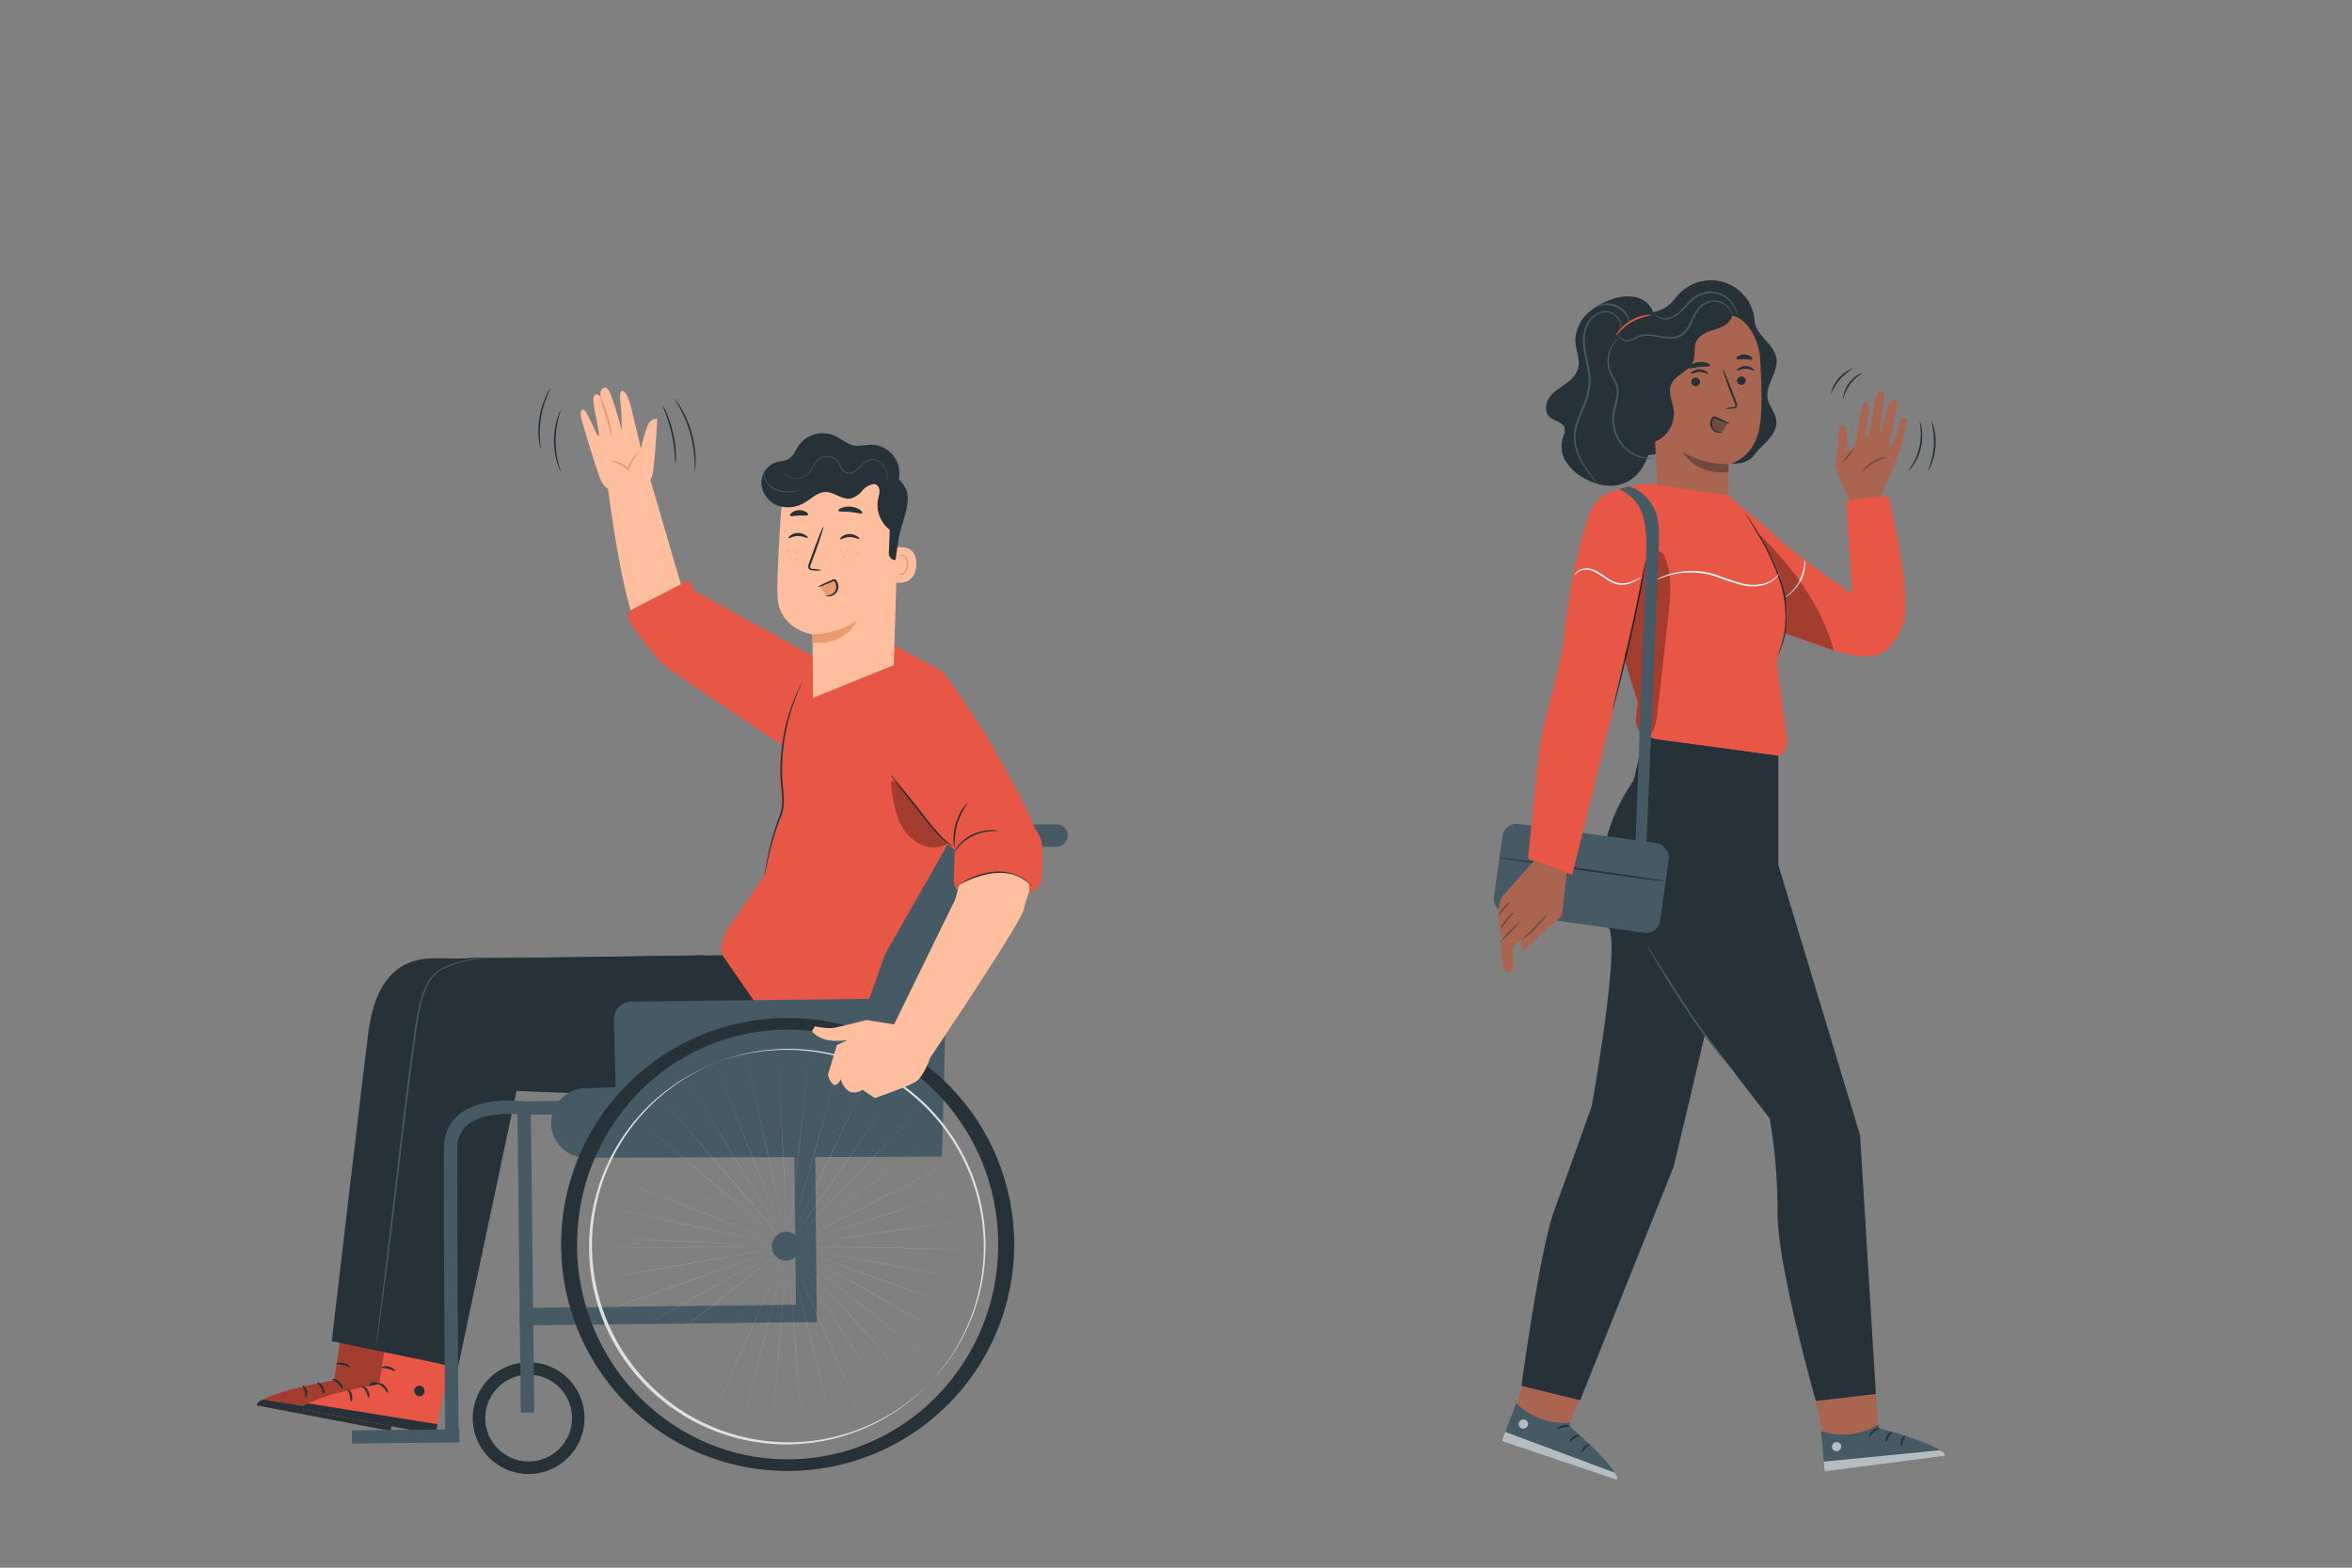 <svg xmlns="http://www.w3.org/2000/svg" viewBox="0 0 750 500"><rect x="0" y="0" width="750" height="500" fill="#808080" stroke="none"/><g id="freepik--character-2--inject-5"><path d="M590.49,161.06s-5.16-10.47-5.18-12.66l1.42-13s.9-.66,1.88,1.56a7.29,7.29,0,0,1,.28,4.55l1.08,2.89,1.48-2.28,1.54-8.53s1-6.15,1.94-5.53,1.28,2.39.86,5.05-.95,6-.95,6-.09,1,.85-.73,1.84-9.2,2.2-10.21.44-3.65,2-3.54.71,3.5.71,3.5l-1.19,11s1.31-4.43,1.56-5.19.62-3.16,1.09-4.48,1.23-2,1.9-2a1.26,1.26,0,0,1,1.21,1.23l-2,9.4a46.25,46.25,0,0,0-1,4.56c.09.26,1.61-1.82,1.61-1.82l1.13-3.06s.89-4.32,2-4.47,1.22.72,1.22.72l-1.71,7.9-3.27,9L600,157.7a31.49,31.49,0,0,1-.32,3.74C599.46,161.68,590.49,161.06,590.49,161.06Z" style="fill:#aa6550"></path><path d="M591.28,142.82a18.43,18.43,0,0,1-3.75,4.9,18.43,18.43,0,0,1,3.75-4.9Z" style="fill:#724940"></path><path d="M601.78,145.84a25.52,25.52,0,0,0-4.38,1.82,26.91,26.91,0,0,0-3.67,3,8.14,8.14,0,0,1,3.4-3.45A8,8,0,0,1,601.78,145.84Z" style="fill:#724940"></path><path d="M608.5,150.2c-.07-.06.54-.79,1.31-2.07a18.87,18.87,0,0,0,2.64-11.24c-.12-1.5-.34-2.41-.26-2.44a7,7,0,0,1,.63,2.4,16.62,16.62,0,0,1-.3,6,16.43,16.43,0,0,1-2.4,5.48A7.41,7.41,0,0,1,608.5,150.2Z" style="fill:#263238"></path><path d="M614.67,150.4a28.53,28.53,0,0,0,2-8,29.61,29.61,0,0,0-.82-8.21,8,8,0,0,1,.84,2.32,18.66,18.66,0,0,1,.5,5.93,19.24,19.24,0,0,1-1.37,5.8A7.52,7.52,0,0,1,614.67,150.4Z" style="fill:#263238"></path><path d="M587.79,127.4a3.56,3.56,0,0,1,.13-1.63,9.85,9.85,0,0,1,4.59-6.22A3.63,3.63,0,0,1,594,119a12.77,12.77,0,0,0-6.23,8.45Z" style="fill:#263238"></path><path d="M583.75,125.73a11.63,11.63,0,0,1,7.39-8.39,24.34,24.34,0,0,0-4.38,3.59A24.11,24.11,0,0,0,583.75,125.73Z" style="fill:#263238"></path><path d="M525.21,171.16c-.09,0-.08-1.07-.37-2.76a19.28,19.28,0,0,0-2.24-6.24,10.63,10.63,0,0,0-4.55-4.64,6.37,6.37,0,0,0-2.68-.42,1.57,1.57,0,0,1,.74-.2,4.52,4.52,0,0,1,2.07.28,10.18,10.18,0,0,1,4.87,4.72,17,17,0,0,1,2.15,6.45A8.18,8.18,0,0,1,525.21,171.16Z" style="fill:#263238"></path><polygon points="596.51 419.93 599.19 459.63 582.05 461.74 573.85 421.19 596.51 419.93" style="fill:#aa6550"></polygon><path d="M599,454.39l.16,1.13s20.33,5.17,21,8.8l-38.34,4.94-1.12-12.83A22.09,22.09,0,0,0,599,454.39Z" style="fill:#455a64"></path><g style="opacity:0.6"><path d="M585.12,460a1.58,1.58,0,0,0-.86,1.93,1.51,1.51,0,0,0,1.9.86,1.67,1.67,0,0,0,.9-2,1.57,1.57,0,0,0-2.08-.68" style="fill:#fff"></path></g><g style="opacity:0.6"><path d="M581.83,469.26l-.27-3.09,36.84-3.6s1.8.52,1.77,1.75Z" style="fill:#fff"></path></g><path d="M599.29,455.61c0,.19-.91.4-1.75,1.12s-1.24,1.57-1.42,1.52,0-1.17,1-2S599.3,455.44,599.29,455.61Z" style="fill:#263238"></path><path d="M603.52,456.76c.07.17-.7.6-1.24,1.47s-.61,1.74-.79,1.75-.45-1,.24-2.1S603.49,456.58,603.52,456.76Z" style="fill:#263238"></path><path d="M606.42,461.28c-.16.06-.54-.84-.19-1.93s1.17-1.61,1.27-1.46-.37.76-.65,1.66S606.61,461.23,606.42,461.28Z" style="fill:#263238"></path><polygon points="513.7 421.69 498.7 458.55 482.38 452.93 492.77 412.89 513.7 421.69" style="fill:#aa6550"></polygon><path d="M500.81,453.75l-.36,1.09s16,13.55,15.05,17.12l-36.62-12.37,4.61-12A22.11,22.11,0,0,0,500.81,453.75Z" style="fill:#455a64"></path><g style="opacity:0.6"><path d="M485.88,452.73a1.57,1.57,0,0,0-1.61,1.35,1.52,1.52,0,0,0,1.33,1.61,1.66,1.66,0,0,0,1.7-1.45c0-.77-.8-1.64-1.57-1.51" style="fill:#fff"></path></g><g style="opacity:0.6"><path d="M478.88,459.59,480,456.7l34.69,12.92s1.39,1.26.82,2.34Z" style="fill:#fff"></path></g><path d="M500.55,455c-.07.18-1,0-2.06.24s-1.8.87-1.94.74.47-1.07,1.78-1.38S500.64,454.83,500.55,455Z" style="fill:#263238"></path><path d="M503.85,457.87c0,.19-.89.23-1.76.78s-1.3,1.29-1.48,1.22.05-1.11,1.14-1.78S503.91,457.7,503.85,457.87Z" style="fill:#263238"></path><path d="M504.48,463.2c-.17,0-.12-1,.67-1.82s1.76-.93,1.78-.75-.67.52-1.31,1.21S504.66,463.25,504.48,463.2Z" style="fill:#263238"></path><path d="M527.29,100.31c-.42-2.74-2.89-4.85-5.59-5.51a14.32,14.32,0,0,0-8.16.83,19.44,19.44,0,0,0-7.85,4.88,11.88,11.88,0,0,0-3.32,8.46c.16,2.92,1.61,5.84.8,8.64-.62,2.13-2.42,3.69-4.22,5s-3.77,2.49-5,4.34-1.42,4.61.22,6.1c1.47,1.32,4.09,1.47,4.7,3.35.38,1.16-.26,2.37-.62,3.54a9.25,9.25,0,0,0,1.19,7.44,15.78,15.78,0,0,0,5.7,5.15c3.95,2.23,8.87,3.27,13,1.49a12.5,12.5,0,0,0,5.14-4.22,19.93,19.93,0,0,0,3.41-10.53,59.7,59.7,0,0,0-.72-11.16" style="fill:#263238"></path><path d="M528.74,144.68a11.48,11.48,0,0,1-14.54-11.33c.08-3.33,1.58-6.72.55-9.89-.71-2.17-2.53-3.87-3.15-6.07-.91-3.29,1.08-6.61,3-9.45a22.28,22.28,0,0,1,4.16-5,7.5,7.5,0,0,1,6.09-1.8" style="fill:#263238"></path><path d="M559.44,101.39c-.19,2.51,1.47,4.75,3.14,6.64s3.54,3.85,3.9,6.34c.64,4.42-3.69,8.52-2.8,12.9.48,2.34,2.4,4.23,2.74,6.6s-.89,4.53-2.41,6.27-3.38,3.2-4.73,5.09c0,0-2.8,4.59-11.43,1.65" style="fill:#263238"></path><path d="M520.82,105.23c-.07-2.28,2-4,4.16-4.88s4.48-1.15,6.37-2.42c1.67-1.13,2.8-2.88,4.22-4.32a14,14,0,0,1,23.6,6.44c.81,3.24.26,7.08-2.3,9.24-3,2.5-7.37,1.94-11.18,1.17s-8.11-1.55-11.28.68c-1.92,1.35-3,3.54-4.19,5.57s-2.64,4.1-4.85,4.86-5.23-.55-5.31-2.89" style="fill:#263238"></path><path d="M529.8,105.7a3.8,3.8,0,0,0-3.4,3.87h0l2.27,51.5c.1,6.09,9,9.5,15.5,9.35h0c6.58-.15,6.79-3.38,6.87-9.16.14-9.67.13-13.3.13-13.24s8.31-1.4,10-12.25c.84-5.39.55-14.23.08-21.46-.42-6.5-4.75-14.47-11.23-13.77Z" style="fill:#aa6550"></path><path d="M556.69,121.34a1.4,1.4,0,0,1-1.34,1.4,1.33,1.33,0,0,1-1.44-1.25,1.4,1.4,0,0,1,1.34-1.41A1.34,1.34,0,0,1,556.69,121.34Z" style="fill:#263238"></path><path d="M559.35,118.21c-.17.18-1.22-.59-2.72-.59s-2.59.76-2.75.58.09-.41.57-.76a3.73,3.73,0,0,1,2.2-.68,3.65,3.65,0,0,1,2.17.69C559.28,117.8,559.44,118.13,559.35,118.21Z" style="fill:#263238"></path><path d="M542.1,121.71a1.39,1.39,0,0,1-1.34,1.41,1.34,1.34,0,0,1-1.44-1.25,1.4,1.4,0,0,1,1.34-1.41A1.34,1.34,0,0,1,542.1,121.71Z" style="fill:#263238"></path><path d="M544.65,119.23c-.18.18-1.23-.6-2.73-.59s-2.59.76-2.75.57.09-.41.57-.75a3.8,3.8,0,0,1,2.2-.69,3.56,3.56,0,0,1,2.17.7C544.57,118.82,544.73,119.14,544.65,119.23Z" style="fill:#263238"></path><path d="M550.1,130.31a9.9,9.9,0,0,1,2.43-.44c.38,0,.74-.12.81-.38a1.9,1.9,0,0,0-.26-1.13q-.54-1.4-1.14-2.91c-1.58-4.14-2.72-7.54-2.55-7.6s1.58,3.24,3.16,7.38l1.09,2.92a2.27,2.27,0,0,1,.2,1.5,1,1,0,0,1-.63.56,2.3,2.3,0,0,1-.65.09A9.22,9.22,0,0,1,550.1,130.31Z" style="fill:#263238"></path><path d="M551.17,148a27.63,27.63,0,0,1-14.53-3.85s3.68,7.45,14.53,6.41Z" style="fill:#724940"></path><path d="M545.31,116.6c-.14.41-1.64.22-3.39.44s-3.18.7-3.41.33c-.11-.17.14-.56.71-1a5.64,5.64,0,0,1,2.53-.89,5.79,5.79,0,0,1,2.66.3C545.05,116.09,545.38,116.41,545.31,116.6Z" style="fill:#263238"></path><path d="M558.79,114.58c-.26.35-1.29,0-2.53,0s-2.29.23-2.53-.12c-.11-.17.06-.51.51-.84a3.68,3.68,0,0,1,4.09.12C558.76,114.07,558.91,114.42,558.79,114.58Z" style="fill:#263238"></path><path d="M522.23,141.37a9.64,9.64,0,0,0,11.46-10.65c-.34-2.66-1.78-5.37-.85-7.89,1.22-3.33,5.89-4.36,7.13-7.68.72-1.94.07-4.2.89-6.09s2.64-2.81,4.46-3.47,3.78-1.11,5.31-2.3,2.49-3.44,1.5-5.11a102.73,102.73,0,0,0-23.69,5.76c-1.77.66-3.63,1.45-4.67,3s-1.06,3.81-1,5.81q.69,14.6,1.37,29.2" style="fill:#263238"></path><path d="M516.5,106.14a.78.78,0,0,0-.18.44,1.7,1.7,0,0,0,.42,1.31,2.71,2.71,0,0,0,1.94,1,6.25,6.25,0,0,0,2.75-.83,7.63,7.63,0,0,1,3.16-.93,16.79,16.79,0,0,1,3.83.35,27.18,27.18,0,0,0,4.33.56,6.25,6.25,0,0,0,4.44-1.62,12.85,12.85,0,0,0,2.55-4,20.9,20.9,0,0,1,2.07-3.72,6.07,6.07,0,0,1,6.26-2.28,6.38,6.38,0,0,1,3.78,2.79,12.48,12.48,0,0,1,.79,1.61,1.19,1.19,0,0,0-.08-.47,6.12,6.12,0,0,0-.53-1.25,6.21,6.21,0,0,0-7.34-3,6.48,6.48,0,0,0-3.28,2.28,19.82,19.82,0,0,0-2.16,3.8A12.28,12.28,0,0,1,536.8,106a5.68,5.68,0,0,1-4,1.49,27.61,27.61,0,0,1-4.24-.52,16.86,16.86,0,0,0-4-.31,8,8,0,0,0-3.31,1,6.25,6.25,0,0,1-2.56.86,2.54,2.54,0,0,1-1.79-.81,1.61,1.61,0,0,1-.47-1.15C516.45,106.3,516.53,106.15,516.5,106.14Z" style="fill:#455a64"></path><path d="M515.28,107.17c.14.12,1.8-2.64,5.14-4.52a21.2,21.2,0,0,1,6.49-2.16,5.08,5.08,0,0,0-2.06,0,13.53,13.53,0,0,0-8.51,4.88A5.2,5.2,0,0,0,515.28,107.17Z" style="fill:#E85745"></path><path d="M527.45,99.93s0,.12.15.32a3.24,3.24,0,0,0,.7.74,4.79,4.79,0,0,0,3.59.8,9.11,9.11,0,0,0,4.69-2.8c1.47-1.43,2.83-3.27,4.82-4.4a8.58,8.58,0,0,1,6.23-.8A8.22,8.22,0,0,1,552,96.61a9,9,0,0,1,1.66,3.15c.23.82.28,1.3.33,1.3s0-.12,0-.35a5.41,5.41,0,0,0-.14-1,8.59,8.59,0,0,0-6.07-6.41,9,9,0,0,0-6.63.81c-2.13,1.22-3.49,3.11-4.91,4.52a8.82,8.82,0,0,1-4.4,2.77,4.59,4.59,0,0,1-3.39-.59A6.56,6.56,0,0,1,527.45,99.93Z" style="fill:#455a64"></path><path d="M528,146a1.42,1.42,0,0,1-.48.13,8.2,8.2,0,0,1-1.43.15,11.07,11.07,0,0,1-5.13-1.16,11.85,11.85,0,0,1-5.46-5.52,13.68,13.68,0,0,1-.93-9.45,28,28,0,0,0,1-4.75,7.53,7.53,0,0,0-1.08-4.21,15.24,15.24,0,0,1-1.67-3.85,9,9,0,0,1-.11-3.67,9.64,9.64,0,0,1,2.24-4.75,7.3,7.3,0,0,1,1-1c.26-.2.41-.29.42-.27s-.51.46-1.27,1.42a10,10,0,0,0-2,4.66,8.66,8.66,0,0,0,.17,3.48,15.43,15.43,0,0,0,1.69,3.69,10.57,10.57,0,0,1,.91,2.11,7.48,7.48,0,0,1,.27,2.41,27.42,27.42,0,0,1-1,4.87,13.22,13.22,0,0,0,.83,9A11.6,11.6,0,0,0,526,146.05C527.26,146.09,527.94,146,528,146Z" style="fill:#455a64"></path><path d="M508.74,98a3.63,3.63,0,0,1,1.85-1,7.27,7.27,0,0,1,8.59,3.93,3.65,3.65,0,0,1,.48,2c-.1,0-.27-.75-.89-1.82a7.51,7.51,0,0,0-8.07-3.7C509.49,97.72,508.79,98.1,508.74,98Z" style="fill:#455a64"></path><path d="M516.76,104.85s0-.25,0-.71a3.63,3.63,0,0,0-.48-1.9,5.27,5.27,0,0,0-2.25-2.11,4.69,4.69,0,0,0-4-.1,7.3,7.3,0,0,0-3.55,3.39,10.91,10.91,0,0,0-1.1,5.62,37.34,37.34,0,0,0,1,6.43,27,27,0,0,1,.83,7.06,21.24,21.24,0,0,1-1.83,6.89,57.88,57.88,0,0,0-2.36,6.09,13.35,13.35,0,0,0-.49,5.76,17,17,0,0,0,1.5,4.85,38.23,38.23,0,0,0,4,6.29l1.22,1.64a2.52,2.52,0,0,1,.4.59,2.91,2.91,0,0,1-.5-.51c-.31-.35-.76-.87-1.32-1.56a35.15,35.15,0,0,1-4.19-6.25,17.35,17.35,0,0,1-1.62-5,13.74,13.74,0,0,1,.45-6,58.65,58.65,0,0,1,2.34-6.17,21,21,0,0,0,1.78-6.68c.2-4.76-1.73-9.16-1.8-13.44a11.38,11.38,0,0,1,1.23-5.89A7.72,7.72,0,0,1,510,99.61a5,5,0,0,1,4.29.2,5.33,5.33,0,0,1,2.31,2.31,3.6,3.6,0,0,1,.39,2A2.27,2.27,0,0,1,516.76,104.85Z" style="fill:#455a64"></path><path d="M550.8,135a7.51,7.51,0,0,1-.93,1.83,2.44,2.44,0,0,1-1.73,1,2.19,2.19,0,0,1-1.84-1,3.38,3.38,0,0,1-.51-2.09c0-.66.33-1.45,1-1.52a1.58,1.58,0,0,1,.8.17l3.45,1.4" style="fill:#724940"></path><path d="M549.42,137.8a5,5,0,0,1-1.84-.23,2.63,2.63,0,0,1-1.39-1.26,2.81,2.81,0,0,1-.05-2.26,2.17,2.17,0,0,1,.31-.51c.13-.15.11-.14.26-.12s.36.15.55.22l.56.23c.74.3,1.41.56,2,.77a6.74,6.74,0,0,0,1.87.57,5.9,5.9,0,0,0-1.7-1l-1.92-.89-.56-.25c-.2-.08-.36-.17-.63-.26a.81.81,0,0,0-.51,0,1,1,0,0,0-.38.3,2.94,2.94,0,0,0-.39.66,3.23,3.23,0,0,0,.1,2.76,3,3,0,0,0,1.76,1.41,2.75,2.75,0,0,0,1.49.06C549.27,138,549.43,137.83,549.42,137.8Z" style="fill:#263238"></path><path d="M593.14,362.1l-26.09-86.3V241l-42.82-6-3.34,14a58.39,58.39,0,0,0-8.7,18.73,18,18,0,0,0-.47,3.09c-1.42,6.34-1,20.58,1.39,25.28,3.42,6.77-5.52,56.6-5.52,56.6s-7.36,20.74-12,33.45S485.16,442,485.16,442l18.72,4.6,29.81-74.49s5.56-23.24,10-42.34c10.4,13.83,20.61,26.92,20.61,26.92a169.85,169.85,0,0,1,2.5,30c0,17.39,12.24,60.14,12.24,60.14l19.14-2.24Z" style="fill:#263238"></path><path d="M551.17,339.59s-.13-.09-.34-.32-.56-.59-.92-1c-.79-.87-1.9-2.15-3.2-3.79-2.63-3.27-6-8-9.54-13.3s-6.53-10.29-8.69-13.87L526,303.05l-.66-1.17a2,2,0,0,1-.21-.43s.12.12.3.37l.74,1.12,2.67,4.18c2.24,3.54,5.3,8.45,8.81,13.78s6.85,10.05,9.4,13.36c1.26,1.67,2.33,3,3.06,3.89.34.42.61.77.85,1.05S551.19,339.58,551.17,339.59Z" style="fill:#455a64"></path><path d="M528.74,154.64l22.43,3.47,4,3.47s14.12,27.49,14.38,33c.28,6.14-3,16.67-3,16.67l3.23,24.29c.48,2.78-1.33,5.46-2.55,5.46l-38.75-5.19c-5.05-1-7.13-3.64-6.82-6.56l.58-5.41-16.55-55.43c-1,3.27.55-8.84,7.94-11.55C516.75,155.74,524,153.64,528.74,154.64Z" style="fill:#E85745"></path><path d="M553.1,159.94s6.91,5.32,13.44,11.38,24,18.15,24,18.15l-1.76-29.65,13.31-1.8s8.47,33.39,4.39,42.1-8.19,11.62-21.75,7.27-17.43-6.3-17.43-6.3Z" style="fill:#E85745"></path><path d="M556.57,163.7a2.34,2.34,0,0,1,.31.39l.8,1.18c.69,1,1.67,2.54,2.84,4.43a70.48,70.48,0,0,1,7.53,15.61,34.57,34.57,0,0,1,1.16,17.22,23.26,23.26,0,0,1-1.63,5,13.59,13.59,0,0,1-.64,1.28c-.16.28-.25.43-.27.42s.26-.64.73-1.78a26.65,26.65,0,0,0,1.45-5,35.6,35.6,0,0,0-1.3-17,76.36,76.36,0,0,0-7.34-15.57l-2.7-4.51c-.29-.49-.52-.9-.72-1.23S556.55,163.71,556.57,163.7Z" style="fill:#263238"></path><rect x="477.44" y="265.76" width="53.55" height="28.85" rx="4.52" transform="translate(43.63 -67.08) rotate(7.95)" style="fill:#455a64"></rect><path d="M531.12,281.11a3.77,3.77,0,0,1-.55,0l-1.56-.17-5.72-.74-18.86-2.62-18.84-2.77-5.7-.9-1.55-.27a2.41,2.41,0,0,1-.53-.12,2.08,2.08,0,0,1,.55,0l1.56.17,5.72.74L504.5,277l18.84,2.77,5.7.9,1.55.27A1.73,1.73,0,0,1,531.12,281.11Z" style="fill:#263238"></path><path d="M517.84,156.89s7,9.15,7.36,17.54-12.53,58.71-12.53,58.71l-11.32,45.93-14.1-5.2s3.28-32.7,3.91-36.76c1.3-8.46,6.87-25,7.64-34.49s4.29-27.9,6-32.19S506.65,156.65,517.84,156.89Z" style="fill:#E85745"></path><path d="M524.63,179.07a2,2,0,0,1,0,.49c0,.38-.09.84-.16,1.4-.17,1.21-.44,3-.83,5.12-.77,4.31-2,10.23-3.47,16.74s-2.91,12.38-4,16.62c-.55,2.11-1,3.82-1.35,5-.16.54-.29,1-.4,1.35a2.26,2.26,0,0,1-.17.46,1.35,1.35,0,0,1,.07-.48c.08-.38.18-.83.31-1.38.29-1.27.69-3,1.18-5,1-4.33,2.36-10.18,3.85-16.65s2.76-12.41,3.62-16.69c.41-2.09.74-3.8,1-5.08.1-.55.19-1,.26-1.39S524.61,179.06,524.63,179.07Z" style="fill:#263238"></path><path d="M499.61,278.42,498.08,292l-12.38,11.3a4,4,0,0,1-.48-3.11c.57-1.41-2.82,1.84-2.82,1.84v7.77s-2.12.85-2.83-1-1.13-8.48-1.13-8.48l1-.7a3.62,3.62,0,0,1-1-3.11,11.07,11.07,0,0,1-.71-5.65,17.05,17.05,0,0,1,1.28-4.95l10.13-11.31Z" style="fill:#aa6550"></path><g style="opacity:0.3"><path d="M525.63,235.07c2.23-2.23,2.69-5.61,3-8.74L532,196.45c.69-6.21,1.34-12.72-1-18.51a3.13,3.13,0,0,0-1.77-2.05,2.29,2.29,0,0,0-2.33,1c-.54.71-2,1.74-2.27,2.6-2.27,8.88-3.25,17.62-5.51,26.5-.6,2.35-1.38,2.26-.86,4.62.75,3.44,4,13.3,4,13.3s-.46,3.57-.59,5.67a5.41,5.41,0,0,0,4,5.53"></path></g><path d="M523.55,184a3,3,0,0,1-.76.55,18.14,18.14,0,0,1-2.28,1.22,8.16,8.16,0,0,1-3.79.77,9.23,9.23,0,0,1-4.4-1.73,31.75,31.75,0,0,0-3.91-2.46,5.66,5.66,0,0,0-3.56-.58,4,4,0,0,0-2.18,1.09c-.4.42-.54.74-.58.72a1.75,1.75,0,0,1,.43-.86,4.09,4.09,0,0,1,2.25-1.32,6,6,0,0,1,3.84.51,28.35,28.35,0,0,1,4,2.46,9.06,9.06,0,0,0,4.15,1.69,8.12,8.12,0,0,0,3.62-.63C522.35,184.64,523.51,183.93,523.55,184Z" style="fill:#fafafa"></path><path d="M567.26,183s0,.14-.2.37a5.72,5.72,0,0,1-.76,1,8.63,8.63,0,0,1-3.91,2.21,14.1,14.1,0,0,1-6.66.09,66.41,66.41,0,0,1-7.74-2.5,25.66,25.66,0,0,0-14.38-1,36.47,36.47,0,0,0-5.76,1.92s.11-.1.35-.24.6-.34,1.09-.56a22.13,22.13,0,0,1,4.23-1.48,24.72,24.72,0,0,1,6.63-.71,25.46,25.46,0,0,1,8,1.54,75.08,75.08,0,0,0,7.68,2.52,14.1,14.1,0,0,0,6.47,0,8.69,8.69,0,0,0,3.86-2C566.91,183.43,567.21,182.92,567.26,183Z" style="fill:#fafafa"></path><path d="M575.5,178.5a5.33,5.33,0,0,1,.11,2.1,12.91,12.91,0,0,1-4.65,8.81,5.25,5.25,0,0,1-1.79,1.1c0-.07.62-.51,1.55-1.38a14.67,14.67,0,0,0,3-3.9,14.83,14.83,0,0,0,1.53-4.67A19.45,19.45,0,0,1,575.5,178.5Z" style="fill:#fafafa"></path><g style="opacity:0.3"><path d="M561.09,170.43c10.6,10.63,19.71,22.46,23.61,37l-15.56-5.48s1.61-5.27.45-9.5.26-7.22-8.5-22"></path></g><path d="M493.4,291.44a21.1,21.1,0,0,1-3.66,4.55,20.74,20.74,0,0,1-4.44,3.77c-.1-.11,1.85-1.84,4.07-4.14S493.28,291.35,493.4,291.44Z" style="fill:#724940"></path><path d="M484.71,293.91a19.19,19.19,0,0,1-2.95,3.4,19.45,19.45,0,0,1-3.32,3,38.67,38.67,0,0,1,6.27-6.43Z" style="fill:#724940"></path><path d="M483,290.82a32.44,32.44,0,0,1-2.34,2.78,30.1,30.1,0,0,1-2.26,2.85,8.31,8.31,0,0,1,1.86-3.18A8.21,8.21,0,0,1,483,290.82Z" style="fill:#724940"></path><path d="M481.61,287.62a12.43,12.43,0,0,1-1.84,2.24,13.38,13.38,0,0,1-1.95,2.14,6.12,6.12,0,0,1,1.56-2.48A6.06,6.06,0,0,1,481.61,287.62Z" style="fill:#724940"></path><path d="M528.05,163.63c-1.17-3.61-4.91-7.7-8.63-8.43l-3,.77c4,2.12,6.57,4.89,7.67,9.31s.94,9,.77,13.57q-1.77,48.17-3.55,96.34c.69.85,2.18.53,2.84-.35a5.56,5.56,0,0,0,.78-3.15q1.38-33.45,2.75-66.88l1.23-29.92C529.07,171.11,529.21,167.23,528.05,163.63Z" style="fill:#455a64"></path></g><g id="freepik--character-1--inject-5"><path d="M248.43,234.23s-40.91-30.84-43.89-32.68c-5.26-3.24-10.66-45.59-10.66-45.59l13-4.62,10.41,35.57,39,24.16Z" style="fill:#ffbe9d"></path><path d="M203.94,156.26s3.29-2,4.05-4.62,1.6-18,1.6-18-2-.52-3.21,2.4a64.74,64.74,0,0,0-2,7.07s-2.07-8.77-2.79-11.78c-.62-2.64-1.73-6.6-3.15-6.65s-.31,5.09-.28,7.34.15,5.45.15,5.45c.07.15-2.71-10.37-4.21-13-1.1-1.9-3.31-.21-2.5,2.17,0,0-1.84-2-2.32.1s2.34,12.3,1.61,12.38-3.49-8.07-4.82-8.43c-.75-.2-1.26.85-.66,3s5.27,17.92,6.43,19.92a5.45,5.45,0,0,0,2.31,2.44Z" style="fill:#ffbe9d"></path><path d="M194.8,146.88a4,4,0,0,1,1.82.32,11.13,11.13,0,0,1,3.89,2.26l-.47.13.06-.18a12.72,12.72,0,0,1,2.25-4c.76-.91,1.35-1.35,1.4-1.3s-2,2.18-3.1,5.52l-.05.17-.15.43-.33-.3C197.57,147.59,194.73,147.05,194.8,146.88Z" style="fill:#eb996e"></path><path d="M191.48,126.24a42.25,42.25,0,0,1,2.26,6.38c1.11,3.58,1.57,6.6,1.41,6.63s-.87-2.9-2-6.46S191.32,126.29,191.48,126.24Z" style="fill:#eb996e"></path><path d="M268.44,214.36,221,188.21a3.07,3.07,0,0,0-1.08-2.64,1.3,1.3,0,0,0-2,.36l-16.12,8.32a2.9,2.9,0,0,0-1,4.27c2.89,4,8.31,11.42,11.31,13.91s41,27.74,41,27.74Z" style="fill:#E85745"></path><path d="M178.78,150.31a2.7,2.7,0,0,1-.37-.7,17.26,17.26,0,0,1-.73-2,24.79,24.79,0,0,1,0-14.11,15.76,15.76,0,0,1,.74-2c.2-.47.33-.72.37-.71s-.32,1.09-.76,2.84a29.61,29.61,0,0,0-.85,7,29.12,29.12,0,0,0,.86,7C178.47,149.23,178.87,150.28,178.78,150.31Z" style="fill:#263238"></path><path d="M172.43,143.19a2.37,2.37,0,0,1-.24-.77,19.35,19.35,0,0,1-.36-2.14,26.52,26.52,0,0,1,2.29-14,18,18,0,0,1,1-1.92,2.85,2.85,0,0,1,.46-.65c.08,0-.46,1-1.14,2.72a30.66,30.66,0,0,0-2.26,13.83C172.32,142.06,172.51,143.17,172.43,143.19Z" style="fill:#263238"></path><path d="M215.44,147.91a18.88,18.88,0,0,1-.26-2.8,50.57,50.57,0,0,0-1-6.68,52.35,52.35,0,0,0-1.9-6.47,20.76,20.76,0,0,1-.95-2.65,11.58,11.58,0,0,1,1.29,2.51,37.4,37.4,0,0,1,2.07,6.5,36.89,36.89,0,0,1,.86,6.77A11.69,11.69,0,0,1,215.44,147.91Z" style="fill:#263238"></path><path d="M221.6,150.13c-.09,0,0-1.37-.14-3.56a38.8,38.8,0,0,0-1.4-8.41,39.49,39.49,0,0,0-3.23-7.89c-1.05-1.92-1.83-3-1.76-3.09a3.35,3.35,0,0,1,.62.73,25.06,25.06,0,0,1,1.46,2.18,33.49,33.49,0,0,1,4.68,16.47,23.23,23.23,0,0,1-.09,2.62A3.47,3.47,0,0,1,221.6,150.13Z" style="fill:#263238"></path><path d="M287.76,263.46,274.4,327.17l27.07-.3,11.46-56.54,24-.27a3.58,3.58,0,0,0,3.54-3.62h0a3.59,3.59,0,0,0-3.62-3.54Z" style="fill:#455a64"></path><path d="M109.93,418.15l-3.4,22.09s-23.59,4-24.61,8l42.6,8.11,6.69-34.2Z" style="fill:#E85745"></path><g style="opacity:0.3"><path d="M109.93,418.15l-3.4,22.09s-23.59,4-24.61,8l42.6,8.11,6.69-34.2Z"></path></g><path d="M120.06,440.91a1.76,1.76,0,0,1,.82,2.21,1.69,1.69,0,0,1-2.18.84,1.88,1.88,0,0,1-.87-2.35,1.78,1.78,0,0,1,2.38-.62" style="fill:#263238"></path><path d="M124.52,456.35l.64-3.32L84,446.4s-2.05.46-2.09,1.84Z" style="fill:#263238"></path><path d="M105.89,439.9c0,.2,1,.5,1.88,1.36s1.28,1.84,1.48,1.8.13-1.31-1-2.34S105.88,439.7,105.89,439.9Z" style="fill:#263238"></path><path d="M101.07,440.89c-.09.2.74.72,1.28,1.73s.57,2,.78,2,.56-1.12-.13-2.37S101.11,440.7,101.07,440.89Z" style="fill:#263238"></path><path d="M97.51,445.76c.18.08.67-.91.35-2.15s-1.2-1.88-1.32-1.72.36.88.61,1.9S97.31,445.7,97.51,445.76Z" style="fill:#263238"></path><path d="M107.22,435c0,.2,1.06.1,2.22.4s2,.85,2.15.69-.6-1.06-2-1.4S107.15,434.76,107.22,435Z" style="fill:#263238"></path><path d="M124.3,419.37l-3.39,22.09s-23.59,4-24.61,8l42.59,8.11,6.7-34.21Z" style="fill:#E85745"></path><path d="M134.44,442.12a1.78,1.78,0,0,1,.82,2.22,1.71,1.71,0,0,1-2.19.84,1.88,1.88,0,0,1-.86-2.35,1.77,1.77,0,0,1,2.38-.62" style="fill:#263238"></path><path d="M138.89,457.57l.65-3.32-41.15-6.63s-2,.46-2.09,1.84Z" style="fill:#263238"></path><path d="M120.27,441.11c0,.21,1,.51,1.88,1.37s1.28,1.84,1.48,1.8.13-1.31-1-2.34S120.26,440.91,120.27,441.11Z" style="fill:#263238"></path><path d="M115.45,442.11c-.09.19.74.72,1.28,1.73s.57,2,.78,2,.56-1.12-.13-2.37S115.49,441.91,115.45,442.11Z" style="fill:#263238"></path><path d="M111.89,447c.18.08.67-.91.35-2.15s-1.2-1.88-1.32-1.72.36.88.61,1.9S111.69,446.92,111.89,447Z" style="fill:#263238"></path><path d="M121.6,436.17c.05.2,1.06.1,2.22.4s2,.85,2.15.69-.6-1.07-2-1.4S121.53,436,121.6,436.17Z" style="fill:#263238"></path><path d="M224.32,304.66s-77.46,1.27-84.4,1c-14.7-.67-20.43,9.26-22.44,23.33-.62,4.31-11.7,98.79-11.7,98.79l26.82,5.55,18.2-85.9s71.59,2.57,78.35,3.72c8.24,1.4,19.61,5.79,25.8,1s10-29.49,10-29.49Z" style="fill:#263238"></path><path d="M230.32,304.64s-69.41,1.13-76.35.82c-14.7-.66-20.43,9.26-22.44,23.33-.62,4.31-11.7,101.65-11.7,101.65L146,436.27l18.87-89s71.59,2.57,78.35,3.72c8.24,1.4,19.61,5.79,25.8,1s10-29.5,10-29.5Z" style="fill:#263238"></path><path d="M159.34,305.51H159l-1.09,0c-.95,0-2.35,0-4.15.22a46.57,46.57,0,0,0-6.46,1.12,31.24,31.24,0,0,0-3.9,1.25,16.7,16.7,0,0,0-4,2.18,8.11,8.11,0,0,0-1.7,1.71,17.59,17.59,0,0,0-1.3,2.21,28,28,0,0,0-1.91,5.1,97.13,97.13,0,0,0-2.07,11.93c-1.17,8.47-2.35,17.79-3.54,27.59-2.36,19.6-4.41,37.36-6.09,50.19-.83,6.41-1.55,11.6-2.06,15.18l-.63,4.12-.17,1.06a1.54,1.54,0,0,1-.08.37,1.71,1.71,0,0,1,0-.37l.12-1.08c.12-1,.3-2.36.52-4.13.46-3.62,1.11-8.81,1.91-15.2,1.52-12.87,3.62-30.61,5.93-50.2,1.19-9.8,2.39-19.13,3.58-27.6a95.44,95.44,0,0,1,2.14-12,26.76,26.76,0,0,1,2-5.17,15.19,15.19,0,0,1,1.34-2.25,8,8,0,0,1,1.79-1.78,16.51,16.51,0,0,1,4.1-2.19,28.62,28.62,0,0,1,3.95-1.23,43,43,0,0,1,6.52-1A28.55,28.55,0,0,1,159.34,305.51Z" style="fill:#455a64"></path><path d="M257.71,215.65l27.5-9.71s13.75,7.07,15,8.6,9.95,9.25,9.82,20.13c-.08,6.79-5.95,31.31-5.95,31.31l-21.76,38.2L275.6,323l-32.51.08-12.77-18.46s-1.61-3.83,2.63-9.72,10.88-15.85,10.88-15.85,2-11.94,4.07-16.35,1.62-6.24,1.62-6.24-2.07-12.18,0-17.89S257.71,215.65,257.71,215.65Z" style="fill:#E85745"></path><path d="M292.55,212.16c7.87-.91,9.38,4.12,14.06,10.51,9.22,12.59,21.34,36.15,22.25,38.78,1.28,3.71,2.62,4.53,3.06,6.37.84,3.48.52,8.78.12,12.55a4.84,4.84,0,0,1-5,4.32l-18.9.22a3.92,3.92,0,0,1-4-4l.29-9.84s-10.79-8.85-13.34-15-11.81-11.92-11.81-11.92-7.32-11.3-2.19-20.63C278.69,220.53,289.69,212.49,292.55,212.16Z" style="fill:#E85745"></path><path d="M284,247.12a4.58,4.58,0,0,1,.83.87l2.09,2.5c1.75,2.12,4.14,5.08,6.75,8.36a101.51,101.51,0,0,0,6.85,8.25,26.3,26.3,0,0,0,3.46,2.74,4.24,4.24,0,0,1-1.09-.51,14.7,14.7,0,0,1-2.62-2c-2.08-1.86-4.37-4.93-7-8.19s-5-6.28-6.64-8.46l-2-2.61A6,6,0,0,1,284,247.12Z" style="fill:#263238"></path><g style="opacity:0.3"><path d="M302.31,269c-3,1.88-7,1.51-10-.34a15.75,15.75,0,0,1-6.15-8.28,46.47,46.47,0,0,1-2-10.29c0-.32-.05-.7.21-.89s1.29,0,1.58.39c5.74,6.77,9.58,13.3,16.3,19.41"></path></g><path d="M318.24,265.07c0,.09-.91,0-2.36.05a15.06,15.06,0,0,0-5.44,1.39,15.23,15.23,0,0,0-4.54,3.31c-1,1.06-1.46,1.84-1.54,1.8a6.13,6.13,0,0,1,1.26-2,13.55,13.55,0,0,1,10.25-4.83A6.23,6.23,0,0,1,318.24,265.07Z" style="fill:#263238"></path><path d="M308.82,255.81a25.86,25.86,0,0,0-3.57,7,26.41,26.41,0,0,0-.79,7.87,7.11,7.11,0,0,1-.38-2.33,17.26,17.26,0,0,1,3.16-10.83A6.8,6.8,0,0,1,308.82,255.81Z" style="fill:#263238"></path><path d="M243.83,279.07a4.29,4.29,0,0,1,.07-.65c.06-.41.15-1,.29-1.82.27-1.58.68-3.87,1.36-6.66a79.81,79.81,0,0,1,3-9.64,12.92,12.92,0,0,0,.86-5.73c-.07-2-.4-4.16-.51-6.37a61.2,61.2,0,0,1,3.19-22.14,55.18,55.18,0,0,1,2.57-6.31c.33-.73.64-1.27.84-1.64a2.5,2.5,0,0,1,.33-.56,3.63,3.63,0,0,1-.24.6c-.16.39-.44.95-.75,1.69a64.71,64.71,0,0,0-2.4,6.33,63.37,63.37,0,0,0-3,22c.1,2.16.43,4.28.5,6.37a13.35,13.35,0,0,1-.92,5.92,84.83,84.83,0,0,0-3.11,9.56c-.72,2.77-1.19,5-1.53,6.61-.15.74-.28,1.34-.38,1.8A2.81,2.81,0,0,1,243.83,279.07Z" style="fill:#263238"></path><path d="M249,164a20.27,20.27,0,0,1,20-18.91h1c11.33.51,17.22,10.41,16.4,21.72L285,212.14h0l-25.76,10.44-.15-20.24s-10.9-1.54-11.18-12.42C247.76,184.67,248.36,173.83,249,164Z" style="fill:#ffbe9d"></path><path d="M259,202.33a26.46,26.46,0,0,0,14.2-4.36s-3.25,7.87-14.11,7Z" style="fill:#eb996e"></path><path d="M251.45,171.66c.2.2,1.36-.69,3-.7s2.9.8,3.08.59-.11-.45-.65-.84a4.24,4.24,0,0,0-2.47-.72,4,4,0,0,0-2.41.81C251.53,171.2,251.36,171.57,251.45,171.66Z" style="fill:#263238"></path><path d="M267.89,172c.2.2,1.36-.69,3-.7s2.91.8,3.09.59-.11-.45-.65-.84a4.27,4.27,0,0,0-2.48-.72,4.1,4.1,0,0,0-2.41.81C268,171.53,267.79,171.9,267.89,172Z" style="fill:#263238"></path><path d="M262,181.89a10.64,10.64,0,0,0-2.72-.45c-.43,0-.83-.12-.91-.41a2.22,2.22,0,0,1,.27-1.27c.39-1,.79-2.13,1.22-3.27,1.69-4.65,2.91-8.47,2.72-8.54s-1.71,3.65-3.4,8.3L258,179.54a2.54,2.54,0,0,0-.2,1.68,1.1,1.1,0,0,0,.71.61,3,3,0,0,0,.73.09A11.19,11.19,0,0,0,262,181.89Z" style="fill:#263238"></path><path d="M267.34,162.87c.17.45,1.84.21,3.8.42s3.56.73,3.82.32c.11-.2-.17-.62-.82-1.06a6.64,6.64,0,0,0-5.8-.56C267.63,162.29,267.27,162.65,267.34,162.87Z" style="fill:#263238"></path><path d="M252,164.47c.3.38,1.44,0,2.83-.07s2.56.23,2.82-.18c.12-.19-.07-.57-.59-.92a4.12,4.12,0,0,0-4.56.2C252,163.9,251.85,164.29,252,164.47Z" style="fill:#263238"></path><path d="M284.88,174.9c.18-.08,7.44-2.31,7.31,5.13s-7.58,5.77-7.59,5.55S284.88,174.9,284.88,174.9Z" style="fill:#ffbe9d"></path><path d="M286.27,182.82s.13.09.34.19a1.25,1.25,0,0,0,1,0,3.21,3.21,0,0,0,1.54-2.85,4.32,4.32,0,0,0-.33-1.86,1.48,1.48,0,0,0-1-1,.66.66,0,0,0-.78.34c-.1.2-.06.35-.09.37s-.16-.13-.1-.44a.89.89,0,0,1,.3-.46,1,1,0,0,1,.72-.17,1.82,1.82,0,0,1,1.34,1.17,4.57,4.57,0,0,1,.41,2.09c-.08,1.49-.87,2.88-1.95,3.17a1.37,1.37,0,0,1-1.18-.22C286.28,183,286.24,182.83,286.27,182.82Z" style="fill:#eb996e"></path><path d="M279.76,152.85l-31,1a14.28,14.28,0,0,1,4.5-5.33,24.28,24.28,0,0,1,14-5.21c5.06-.14,15.43,5.9,19.13,9.35,3,2.75,3,5.17,3,5.17.51,4-1.69,8.61-2.54,12.57-.44,2-1.26,8.21-1.26,8.21h0c-1.71,0-2.36-1.34-2.12-3l.25-6.63a10,10,0,0,1-3.19-11.66C280.9,156.73,281.82,154,279.76,152.85Z" style="fill:#263238"></path><path d="M273.51,176.45a.21.21,0,0,0,.22-.17.2.2,0,0,0-.15-.23.18.18,0,0,0-.21.16A.2.2,0,0,0,273.51,176.45Z" style="fill:#eb996e"></path><path d="M270.31,175.76a.2.2,0,0,0,.22-.19.21.21,0,0,0-.14-.26.21.21,0,0,0-.22.19A.2.2,0,0,0,270.31,175.76Z" style="fill:#eb996e"></path><path d="M268.16,175.74c.1,0,.19-.11.21-.28s-.05-.31-.15-.32-.2.11-.21.28S268.05,175.73,268.16,175.74Z" style="fill:#eb996e"></path><path d="M272,178.47c.1,0,.18-.05.18-.12s-.08-.12-.19-.12-.18.06-.18.12S271.86,178.47,272,178.47Z" style="fill:#eb996e"></path><path d="M269,177.83a.21.21,0,1,0-.17-.22A.2.2,0,0,0,269,177.83Z" style="fill:#eb996e"></path><path d="M253.76,176.21A.19.19,0,0,0,254,176a.2.2,0,0,0-.14-.24.21.21,0,0,0-.22.18A.18.18,0,0,0,253.76,176.21Z" style="fill:#eb996e"></path><path d="M251.58,176a.21.21,0,0,0,.21-.21.22.22,0,0,0-.17-.25c-.1,0-.19.09-.2.22S251.48,176,251.58,176Z" style="fill:#eb996e"></path><path d="M255.69,176.24a.18.18,0,0,0,.21-.12.19.19,0,0,0-.16-.2.16.16,0,1,0-.05.32Z" style="fill:#eb996e"></path><path d="M254.1,178.44a.22.22,0,0,0,.17-.39.2.2,0,0,0-.26.12A.21.21,0,0,0,254.1,178.44Z" style="fill:#eb996e"></path><path d="M252.24,178.09a.17.17,0,0,0,.13-.2.17.17,0,0,0-.22-.09.16.16,0,0,0-.13.2A.17.17,0,0,0,252.24,178.09Z" style="fill:#eb996e"></path><path d="M286.57,153.12a9.18,9.18,0,0,0-9.29-11.3,28.76,28.76,0,0,1-4.33.37c-2.68-.27-4.78-2.39-7.28-3.41a9.44,9.44,0,0,0-11.11,3.47c-.93,1.42-1.53,3.17-3,4.07-1.24.78-2.82.73-4.22,1.17a6.91,6.91,0,0,0-4.56,6.89,8.14,8.14,0,0,0,5,6.77,10,10,0,0,0,8.57-.7c2.32-1.33,4.39-3.57,7.07-3.52s5.22,2.63,7.94,2.06a7.7,7.7,0,0,0,3.54-2.43,6.16,6.16,0,0,1,3.67-2.17c1.45-.11,2.23,1.88,1.73,3.24l6.2-4.51" style="fill:#263238"></path><path d="M249.31,149.94a.34.34,0,0,0,.05.11c0,.07.1.17.19.3a5.15,5.15,0,0,0,.9,1,5.63,5.63,0,0,0,1.85,1.05,5.28,5.28,0,0,0,2.82.13,5.61,5.61,0,0,0,2.95-1.72c.83-.94,1.32-2.19,2.1-3.29a4.45,4.45,0,0,1,1.48-1.38,4.36,4.36,0,0,1,2.06-.47,4.66,4.66,0,0,1,2.11.54,4,4,0,0,1,1.58,1.58c.38.68.66,1.43,1.11,2.08a2.57,2.57,0,0,0,2,1.19,3.82,3.82,0,0,0,2.16-.65A8.15,8.15,0,0,0,274.3,149a7,7,0,0,1,3.05-2.23,3.9,3.9,0,0,1,3.12.7,5.38,5.38,0,0,1,1.74,2.1,8.86,8.86,0,0,1,.66,2c.12.56.18,1,.22,1.31a3.57,3.57,0,0,0,.07.46s0,0,0-.12,0-.19,0-.35a12.68,12.68,0,0,0-.16-1.33,8.67,8.67,0,0,0-.63-2,5.44,5.44,0,0,0-1.76-2.2,4.11,4.11,0,0,0-3.31-.77,7.12,7.12,0,0,0-3.19,2.27,7.29,7.29,0,0,1-1.58,1.34,3.61,3.61,0,0,1-2,.6,2.28,2.28,0,0,1-1.77-1.07,23.2,23.2,0,0,1-1.1-2A4.22,4.22,0,0,0,266,146a5,5,0,0,0-2.25-.58,4.68,4.68,0,0,0-2.19.52,4.75,4.75,0,0,0-1.58,1.47c-.79,1.15-1.27,2.38-2.06,3.29a5.37,5.37,0,0,1-2.81,1.67,5.16,5.16,0,0,1-2.72-.08,5.8,5.8,0,0,1-1.83-1A6.88,6.88,0,0,1,249.31,149.94Z" style="fill:#455a64"></path><path d="M243.69,150.12a1.85,1.85,0,0,0-.12.6,4.92,4.92,0,0,0,.18,1.66,5.67,5.67,0,0,0,1.19,2.17,6.71,6.71,0,0,0,2.47,1.76,10,10,0,0,0,5.41.55,15.42,15.42,0,0,0,1.62-.34,2.52,2.52,0,0,0,.58-.2s-.85.17-2.22.33a10.43,10.43,0,0,1-5.27-.62,6.81,6.81,0,0,1-2.39-1.66,5.79,5.79,0,0,1-1.19-2.06A6.7,6.7,0,0,1,243.69,150.12Z" style="fill:#455a64"></path><path d="M261.68,187a7.52,7.52,0,0,0,1,1.86,2.49,2.49,0,0,0,1.78,1,2.26,2.26,0,0,0,1.88-1,3.61,3.61,0,0,0,.5-2.16c0-.67-.36-1.48-1-1.55a1.7,1.7,0,0,0-.82.19l-3.52,1.47" style="fill:#eb996e"></path><path d="M263.13,189.87a5,5,0,0,0,1.88-.25,2.7,2.7,0,0,0,1.41-1.31,2.84,2.84,0,0,0,0-2.32,2.65,2.65,0,0,0-.31-.52c-.14-.15-.12-.14-.27-.12a5.58,5.58,0,0,0-.56.23l-.58.24c-.76.32-1.44.59-2,.82a6.54,6.54,0,0,1-1.92.6,6.72,6.72,0,0,1,1.74-1c.56-.28,1.22-.6,2-.94l.57-.26c.21-.09.36-.18.65-.28a.84.84,0,0,1,.52,0,.91.91,0,0,1,.39.31,3,3,0,0,1,.41.66,3.3,3.3,0,0,1-.08,2.84,3,3,0,0,1-1.78,1.47,2.94,2.94,0,0,1-1.53.08C263.28,190,263.11,189.91,263.13,189.87Z" style="fill:#263238"></path><path d="M305.1,282.65a4.35,4.35,0,0,1,.84-.62c.55-.36,1.38-.85,2.44-1.4a23.07,23.07,0,0,1,8.89-2.63,15.13,15.13,0,0,1,9,2.17,10.43,10.43,0,0,1,2.17,1.82,3.78,3.78,0,0,1,.62.82,20.35,20.35,0,0,0-3-2.32,15.4,15.4,0,0,0-8.75-2,25,25,0,0,0-8.77,2.44C306.4,282,305.15,282.72,305.1,282.65Z" style="fill:#263238"></path><path d="M301.7,318.3l-1.34,50.6-113.48.34a11.08,11.08,0,0,1-11.11-10.95h0a11.08,11.08,0,0,1,10.72-11.2l9.81-.32-.53-21.55a5.65,5.65,0,0,1,5.58-5.79Z" style="fill:#455a64"></path><rect x="253.03" y="355.16" width="6.63" height="66.8" transform="matrix(-1, 0.01, -0.01, -1, 517.06, 774.2)" style="fill:#455a64"></rect><rect x="165.74" y="416.61" width="94.26" height="5.57" transform="translate(430.48 836.35) rotate(179.35)" style="fill:#455a64"></rect><path d="M251.15,460a62.74,62.74,0,1,1,.73,0Zm0-125.18h-.73a62.93,62.93,0,1,0,.73,0Z" style="fill:#e0e0e0"></path><path d="M219.59,397.82c17.22-.2,31.17-.38,31.17-.39s-13.95.14-31.18.35-31.17.38-31.16.39S202.38,398,219.59,397.82Z" style="fill:#e0e0e0"></path><path d="M220.07,403c17-3,30.7-5.44,30.7-5.45l-30.71,5.4c-16.95,3-30.7,5.43-30.69,5.44S203.12,406,220.07,403Z" style="fill:#e0e0e0"></path><path d="M221.38,408c16.24-5.74,29.4-10.4,29.39-10.42l-29.4,10.38C205.14,413.67,192,418.33,192,418.35Z" style="fill:#e0e0e0"></path><path d="M223.5,412.69c15.08-8.32,27.29-15.08,27.29-15.09s-12.23,6.73-27.31,15.06-27.28,15.07-27.28,15.08S208.43,421,223.5,412.69Z" style="fill:#e0e0e0"></path><path d="M226.36,417c13.52-10.67,24.47-19.33,24.46-19.34s-11,8.63-24.48,19.31-24.47,19.32-24.46,19.33Z" style="fill:#e0e0e0"></path><path d="M229.88,420.78c11.61-12.72,21-23,21-23s-9.43,10.3-21,23-21,23-21,23S218.28,433.49,229.88,420.78Z" style="fill:#e0e0e0"></path><path d="M234,423.94c9.39-14.44,17-26.14,17-26.15l-17,26.13c-9.38,14.43-17,26.13-17,26.14S224.58,438.37,234,423.94Z" style="fill:#e0e0e0"></path><path d="M238.52,426.39c6.9-15.77,12.49-28.56,12.48-28.57s-5.61,12.78-12.52,28.56S226,454.94,226,454.94,231.61,442.16,238.52,426.39Z" style="fill:#e0e0e0"></path><path d="M243.4,428.07c4.23-16.7,7.64-30.23,7.63-30.23s-3.44,13.52-7.67,30.22-7.63,30.22-7.62,30.23S239.18,444.76,243.4,428.07Z" style="fill:#e0e0e0"></path><path d="M248.5,428.92c1.44-17.16,2.59-31.07,2.58-31.07s-1.18,13.9-2.62,31.07S245.87,460,245.88,460,247.07,446.07,248.5,428.92Z" style="fill:#e0e0e0"></path><path d="M253.67,428.93c-1.34-17.17-2.44-31.08-2.46-31.08s1.07,13.92,2.42,31.09S256.08,460,256.09,460,255,446.09,253.67,428.93Z" style="fill:#e0e0e0"></path><path d="M258.78,428.11c-4.13-16.72-7.49-30.27-7.5-30.27s3.33,13.56,7.46,30.28,7.49,30.26,7.5,30.25S262.91,444.82,258.78,428.11Z" style="fill:#e0e0e0"></path><path d="M263.68,426.46c-6.82-15.82-12.36-28.63-12.38-28.62s5.52,12.82,12.34,28.63S276,455.09,276,455.09,270.5,442.26,263.68,426.46Z" style="fill:#e0e0e0"></path><path d="M268.24,424c-9.32-14.49-16.88-26.22-16.89-26.21s7.54,11.75,16.86,26.23,16.88,26.21,16.89,26.2S277.56,438.5,268.24,424Z" style="fill:#e0e0e0"></path><path d="M272.35,420.88c-11.55-12.77-20.92-23.12-20.93-23.11s9.35,10.37,20.9,23.14S293.23,444,293.24,444,283.89,433.65,272.35,420.88Z" style="fill:#e0e0e0"></path><path d="M275.89,417.12c-13.47-10.74-24.39-19.43-24.4-19.42s10.9,8.72,24.37,19.45,24.38,19.42,24.39,19.41Z" style="fill:#e0e0e0"></path><path d="M278.77,412.83c-15-8.4-27.23-15.2-27.23-15.19s12.17,6.82,27.21,15.23S306,428.06,306,428.05Z" style="fill:#e0e0e0"></path><path d="M280.91,408.13c-16.21-5.83-29.35-10.54-29.35-10.53s13.13,4.74,29.33,10.57,29.34,10.53,29.34,10.52S297.1,414,280.91,408.13Z" style="fill:#e0e0e0"></path><path d="M282.25,403.14c-16.95-3.09-30.68-5.58-30.68-5.57l30.67,5.61c16.93,3.08,30.67,5.57,30.67,5.56S299.18,406.22,282.25,403.14Z" style="fill:#e0e0e0"></path><path d="M282.76,398c-17.23-.29-31.18-.51-31.18-.5l31.18.54,31.16.51S300,398.28,282.76,398Z" style="fill:#e0e0e0"></path><path d="M282.43,392.83c-17.05,2.49-30.86,4.52-30.85,4.54s13.81-2,30.85-4.5,30.84-4.52,30.84-4.53S299.46,390.34,282.43,392.83Z" style="fill:#e0e0e0"></path><path d="M281.26,387.79l-29.69,9.54s13.3-4.24,29.7-9.5S311,378.31,311,378.3,297.65,382.54,281.26,387.79Z" style="fill:#e0e0e0"></path><path d="M279.28,383c-15.32,7.88-27.72,14.27-27.72,14.28s12.42-6.36,27.74-14.24S307,368.78,307,368.77,294.59,375.14,279.28,383Z" style="fill:#e0e0e0"></path><path d="M276.55,378.63c-13.83,10.27-25,18.6-25,18.61s11.22-8.31,25-18.58,25-18.6,25-18.61S290.36,368.36,276.55,378.63Z" style="fill:#e0e0e0"></path><path d="M273.14,374.74c-12,12.38-21.68,22.42-21.67,22.42s9.72-10,21.7-22.39,21.67-22.41,21.66-22.41S285.11,362.37,273.14,374.74Z" style="fill:#e0e0e0"></path><path d="M269.15,371.46c-9.82,14.16-17.76,25.64-17.75,25.64s8-11.46,17.78-25.61,17.75-25.63,17.74-25.64S279,357.32,269.15,371.46Z" style="fill:#e0e0e0"></path><path d="M264.67,368.88c-7.37,15.56-13.33,28.18-13.32,28.19s6-12.61,13.36-28.18S278,340.72,278,340.71,272,353.32,264.67,368.88Z" style="fill:#e0e0e0"></path><path d="M259.84,367.06c-4.72,16.56-8.53,30-8.52,30s3.84-13.42,8.56-30,8.52-30,8.51-30S264.55,350.5,259.84,367.06Z" style="fill:#e0e0e0"></path><path d="M254.77,366.06c-1.94,17.11-3.5,31-3.49,31s1.59-13.87,3.53-31,3.5-31,3.48-31S256.7,349,254.77,366.06Z" style="fill:#e0e0e0"></path><path d="M249.6,365.89c.84,17.21,1.54,31.15,1.55,31.15s-.66-14-1.51-31.15-1.54-31.13-1.55-31.13S248.75,348.7,249.6,365.89Z" style="fill:#e0e0e0"></path><path d="M244.47,366.57c3.63,16.83,6.59,30.47,6.6,30.47s-2.92-13.65-6.56-30.48-6.59-30.47-6.6-30.47S240.83,349.74,244.47,366.57Z" style="fill:#e0e0e0"></path><path d="M239.52,368.07c6.35,16,11.51,29,11.52,29s-5.13-13-11.48-29-11.51-29-11.52-29S233.17,352.08,239.52,368.07Z" style="fill:#e0e0e0"></path><path d="M234.89,370.37c8.89,14.75,16.1,26.7,16.11,26.69s-7.19-12-16.08-26.71-16.1-26.7-16.11-26.69S226,355.63,234.89,370.37Z" style="fill:#e0e0e0"></path><path d="M230.69,373.39c11.18,13.11,20.24,23.73,20.25,23.72s-9-10.64-20.21-23.75-20.23-23.72-20.24-23.71S219.53,360.29,230.69,373.39Z" style="fill:#e0e0e0"></path><path d="M227.05,377.05l23.81,20.12s-10.64-9-23.79-20.15-23.8-20.13-23.81-20.12S213.91,365.93,227.05,377.05Z" style="fill:#e0e0e0"></path><path d="M224,381.25c14.78,8.84,26.77,16,26.77,16s-12-7.18-26.75-16-26.75-16-26.76-16S209.27,372.42,224,381.25Z" style="fill:#e0e0e0"></path><path d="M221.76,385.89c16,6.3,29,11.4,29,11.39s-13-5.13-29-11.43-29-11.4-29-11.39S205.75,379.59,221.76,385.89Z" style="fill:#e0e0e0"></path><path d="M220.27,390.84c16.85,3.58,30.5,6.48,30.51,6.47s-13.65-2.93-30.5-6.51-30.49-6.48-30.49-6.47S203.44,387.26,220.27,390.84Z" style="fill:#e0e0e0"></path><path d="M219.62,396c17.2.79,31.15,1.42,31.15,1.4s-14-.66-31.15-1.44-31.14-1.42-31.14-1.41S202.42,395.18,219.62,396Z" style="fill:#e0e0e0"></path><path d="M246.1,397.5a4.58,4.58,0,1,0,4.53-4.62A4.57,4.57,0,0,0,246.1,397.5Z" style="fill:#455a64"></path><path d="M150.75,452.48a17.82,17.82,0,1,0,17.62-18A17.81,17.81,0,0,0,150.75,452.48Zm4-.05a13.83,13.83,0,1,1,14,13.68A13.83,13.83,0,0,1,154.74,452.43Z" style="fill:#263238"></path><polygon points="166.09 450.56 170.37 450.51 169.3 355.53 184.31 355.36 184.26 351.08 164.97 351.3 166.09 450.56" style="fill:#455a64"></polygon><path d="M146.25,459.31c0-.54-.63-78.52-.4-93.29a9,9,0,0,1,3.09-7.11c5.82-5,17.78-3.39,17.9-3.38l.59-4.23c-.57-.08-14-1.88-21.27,4.36A13.19,13.19,0,0,0,141.58,366c-.24,14.82.39,92.85.39,93.38Z" style="fill:#455a64"></path><rect x="112.25" y="456.03" width="34.28" height="4.18" transform="translate(263.95 914.75) rotate(179.35)" style="fill:#455a64"></rect><path d="M178.93,397.73a72.24,72.24,0,1,0,71.42-73.05A72.24,72.24,0,0,0,178.93,397.73Zm5.1-.05c-.43-37.84,29.28-68.86,66.36-69.28s67.48,29.92,67.91,67.76S289,465,251.94,465.43,184.46,435.51,184,397.68Z" style="fill:#263238"></path><path d="M328.25,284.12a52,52,0,0,0-1.8,6c-1.28,4.8-29.78,47.13-29.78,47.13s-2.05,6.13-4.69,7.76-13,5.2-13,5.2l-3.92-2.62s-3,1.9-4.85.06a6.61,6.61,0,0,1-2.09-3.44s-1.37,2.94-2.72,1.36a5,5,0,0,1-1.36-2.9l2.82-9.34,3.43-1.63s-4.77.85-8-.45c0,0-3.14-1.34-3.32-2.48l.89-1.43s4.05.87,6.26.44,10.21-2.44,10.21-2.44l8.77,1.38,19.47-39.78,1.33-4.8c8.22-4,16-5.82,22.3-.25Z" style="fill:#ffbe9d"></path></g></svg>